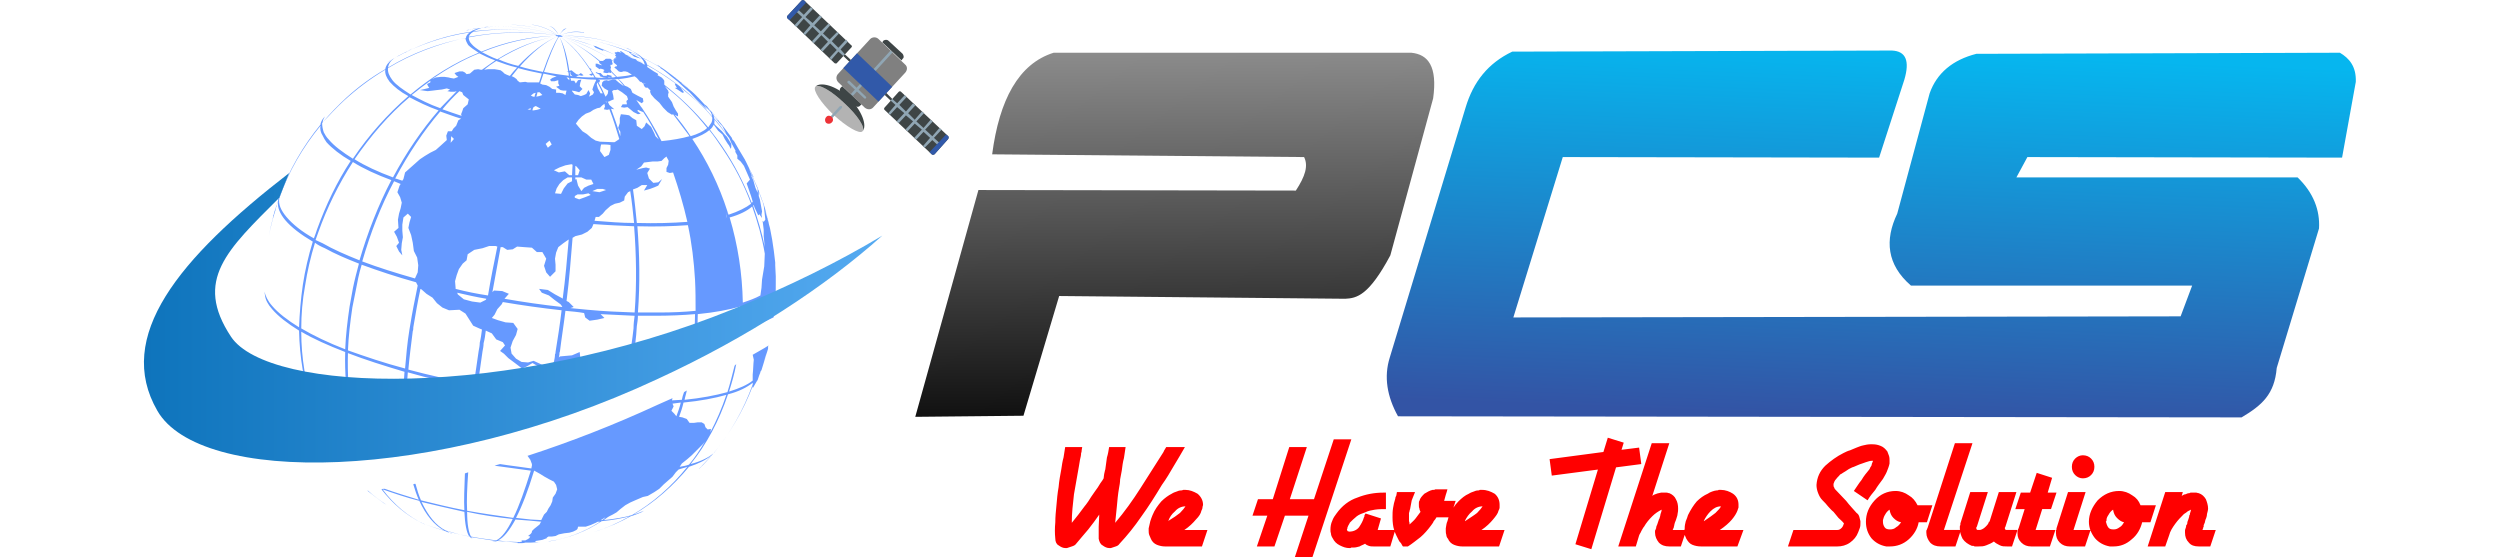 <?xml version="1.0" encoding="UTF-8"?> <svg xmlns="http://www.w3.org/2000/svg" xmlns:xlink="http://www.w3.org/1999/xlink" xmlns:xodm="http://www.corel.com/coreldraw/odm/2003" xml:space="preserve" width="148px" height="33px" version="1.0" style="shape-rendering:geometricPrecision; text-rendering:geometricPrecision; image-rendering:optimizeQuality; fill-rule:evenodd; clip-rule:evenodd" viewBox="0 0 4551000 1015000"> <defs> <style type="text/css"> .fil0 {fill:none} .fil3 {fill:#2391CE;fill-rule:nonzero} .fil8 {fill:#3159A9;fill-rule:nonzero} .fil6 {fill:#3E4546;fill-rule:nonzero} .fil4 {fill:#6699FF;fill-rule:nonzero} .fil9 {fill:gray;fill-rule:nonzero} .fil7 {fill:#90A6B4;fill-rule:nonzero} .fil10 {fill:#B3B3B3;fill-rule:nonzero} .fil11 {fill:#ED3237;fill-rule:nonzero} .fil12 {fill:red;fill-rule:nonzero} .fil1 {fill:url(#id2)} .fil2 {fill:url(#id3)} .fil5 {fill:url(#id4)} </style> <mask id="id0"> <linearGradient id="id1" gradientUnits="userSpaceOnUse" x1="542000" y1="533000" x2="1167000" y2="658000"> <stop offset="0" style="stop-opacity:1; stop-color:white"></stop> <stop offset="1" style="stop-opacity:0; stop-color:white"></stop> </linearGradient> <rect style="fill:url(#id1)" x="467000" y="31000" width="959000" height="972000"></rect> </mask> <linearGradient id="id2" gradientUnits="userSpaceOnUse" x1="2142000" y1="759000" x2="2135000" y2="96000"> <stop offset="0" style="stop-opacity:1; stop-color:#101010"></stop> <stop offset="1" style="stop-opacity:1; stop-color:#8B8B8B"></stop> </linearGradient> <linearGradient id="id3" gradientUnits="userSpaceOnUse" x1="3393000" y1="761000" x2="3420000" y2="91000"> <stop offset="0" style="stop-opacity:1; stop-color:#3354A5"></stop> <stop offset="1" style="stop-opacity:1; stop-color:#06B6EF"></stop> </linearGradient> <linearGradient id="id4" gradientUnits="userSpaceOnUse" x1="262000" y1="573000" x2="1606000" y2="573000"> <stop offset="0" style="stop-opacity:1; stop-color:#0E74BC"></stop> <stop offset="1" style="stop-opacity:1; stop-color:#55AAF1"></stop> </linearGradient> </defs> <g id="Capa_x0020_1">  <polygon class="fil0" points="0,0 4551000,0 4551000,1015000 0,1015000 "></polygon> <g id="_2884068084608"> <path class="fil1" d="M1781000 346000l578000 1000c17000,-26000 23000,-45000 15000,-61000l-568000 -5000c13000,-99000 48000,-165000 112000,-185000l651000 0c31000,3000 48000,25000 40000,83000l-78000 286000c-39000,73000 -61000,78000 -82000,79000l-521000 -5000 -65000 218000 -197000 2000 115000 -413000z"></path> <path class="fil2" d="M2845000 286000l576000 1000 46000 -142000c10000,-34000 3000,-52000 -23000,-53000l-691000 2000c-44000,21000 -71000,55000 -85000,102000l-138000 455000c-11000,35000 -5000,71000 15000,107000l1536000 2000c37000,-22000 60000,-42000 64000,-90000l77000 -254000c2000,-33000 -10000,-65000 -39000,-93000l-512000 0 20000 -37000 573000 1000 25000 -138000c1000,-28000 -12000,-43000 -29000,-53000l-662000 2000c-43000,11000 -72000,35000 -85000,72000l-59000 219000c-23000,48000 -19000,93000 25000,131000l512000 0 -21000 56000 -1215000 2000 90000 -292000z"></path> <g> <path class="fil3" style="mask:url(#id0)" d="M481000 517000c0,77000 18000,149000 51000,213000 170000,50000 485000,8000 802000,-120000 26000,-11000 50000,-21000 74000,-32000 3000,-20000 4000,-40000 4000,-61000 0,-261000 -208000,-472000 -465000,-472000 -257000,0 -466000,211000 -466000,472000zm185000 377000c78000,59000 176000,95000 281000,95000 219000,0 403000,-154000 452000,-360000 -62000,38000 -129000,74000 -202000,108000 -187000,87000 -374000,140000 -531000,157000z"></path> <path class="fil4" d="M1411000 552000c1000,-12000 1000,-23000 1000,-35000 0,-4000 0,-8000 0,-11000 0,-1000 0,-1000 0,-2000 0,0 0,0 0,-1000 0,-6000 -1000,-13000 -1000,-20000 0,-1000 0,-2000 0,-2000 0,-1000 0,-2000 0,-3000 -3000,-28000 -7000,-55000 -14000,-81000 0,1000 0,1000 1000,2000 -1000,-2000 -2000,-4000 -2000,-7000 0,2000 1000,3000 1000,5000 -3000,-12000 -6000,-23000 -10000,-34000 1000,2000 2000,5000 2000,8000l0 0 0 0c-2000,-8000 -5000,-16000 -8000,-23000 0,-1000 0,-2000 -1000,-2000 0,-2000 -1000,-4000 -2000,-6000 0,1000 1000,1000 1000,2000 -4000,-9000 -8000,-17000 -12000,-26000l-1000 -2000 -3000 -8000c3000,7000 7000,14000 10000,21000 -1000,-2000 -2000,-4000 -2000,-6000 -5000,-9000 -9000,-18000 -14000,-28000 0,0 -1000,-1000 -1000,-2000 -9000,-15000 -15000,-25000 -20000,-34000 -1000,-1000 -2000,-2000 -3000,-3000 0,-1000 -1000,-2000 -1000,-3000 -3000,-4000 -6000,-8000 -9000,-12000 -4000,-5000 -8000,-11000 -15000,-19000l0 -1000c-2000,-2000 -3000,-4000 -5000,-6000 0,0 0,0 0,-1000 1000,3000 3000,5000 5000,7000l-1000 0 1000 1000c-4000,-3000 -7000,-7000 -10000,-11000 -1000,-1000 -2000,-3000 -2000,-4000l8000 10000 -4000 -5000 0 0 -4000 -5000c1000,1000 3000,3000 4000,5000 0,0 0,-1000 0,-1000l-8000 -9000c0,0 0,0 0,1000 1000,0 1000,0 1000,1000 -1000,-1000 -2000,-3000 -3000,-4000 -1000,-1000 -1000,-2000 -2000,-2000 0,0 0,0 0,-1000 -2000,-2000 -4000,-4000 -6000,-5000l-10000 -11000c-6000,-6000 -12000,-12000 -18000,-17000 -2000,-2000 -5000,-4000 -7000,-6000 0,0 0,0 0,0 3000,3000 6000,5000 9000,8000 -1000,-1000 -1000,-1000 -1000,-1000 -3000,-2000 -5000,-5000 -8000,-7000 0,0 0,0 0,0 -16000,-13000 -32000,-26000 -49000,-37000l0 0 -1000 0 -3000 -2000 4000 3000 3000 2000c-11000,-6000 -21000,-12000 -32000,-17000 -5000,-5000 -12000,-9000 -20000,-13000 3000,1000 6000,3000 9000,4000 -3000,-1000 -6000,-3000 -9000,-4000 0,-1000 0,-1000 -1000,-1000 -3000,-1000 -5000,-3000 -8000,-4000 1000,1000 2000,1000 3000,2000 -36000,-16000 -77000,-25000 -121000,-24000 0,0 0,0 -1000,0 27000,-4000 52000,-2000 75000,4000 -23000,-6000 -48000,-8000 -75000,-4000 0,0 -1000,-1000 -1000,-1000 16000,-6000 30000,-7000 43000,-4000 0,-1000 -1000,-1000 -2000,-1000 -13000,-3000 -26000,-1000 -41000,5000 -1000,0 -1000,0 -2000,0 5000,-8000 10000,-11000 13000,-12000 0,0 -1000,0 -1000,0 -4000,0 -7000,4000 -12000,12000 0,0 -1000,0 -1000,0 -5000,-9000 -10000,-15000 -16000,-16000 0,0 -1000,0 -1000,0 6000,1000 11000,7000 17000,16000 -1000,0 -1000,0 -1000,0 0,0 -1000,0 -1000,0 -15000,-11000 -31000,-17000 -46000,-19000 -1000,0 -1000,0 -2000,0 16000,2000 32000,8000 48000,19000 -1000,0 -1000,0 -1000,0 -28000,-12000 -55000,-18000 -82000,-19000 -1000,0 -2000,0 -3000,0 27000,1000 56000,6000 84000,19000 0,0 0,0 -1000,0 -44000,-14000 -89000,-18000 -131000,-14000 2000,0 4000,-1000 6000,-1000 0,0 -1000,0 -1000,0 0,0 1000,0 1000,0 2000,-1000 3000,-1000 4000,-1000 -2000,0 -4000,1000 -6000,1000 -1000,0 -3000,0 -4000,1000 1000,-1000 3000,-1000 4000,-1000 -1000,0 -3000,0 -4000,1000 -2000,0 -4000,0 -5000,1000 -6000,0 -12000,1000 -17000,2000 1000,0 2000,0 3000,-1000 0,1000 -1000,1000 -2000,1000 -2000,0 -3000,1000 -5000,1000 -1000,0 -2000,0 -3000,1000 -1000,0 -3000,0 -4000,0 2000,0 4000,-1000 6000,-1000 7000,-1000 14000,-2000 20000,-3000 -8000,2000 -14000,4000 -18000,7000 -42000,6000 -82000,19000 -119000,38000 4000,-3000 9000,-5000 14000,-8000 -2000,1000 -3000,2000 -5000,3000 -6000,3000 -13000,6000 -18000,9000 -3000,1000 -5000,3000 -7000,4000 0,0 0,0 0,0 4000,-2000 9000,-5000 14000,-8000 -5000,3000 -9000,5000 -14000,8000 0,0 0,0 0,0 -6000,3000 -12000,7000 -18000,10000l5000 -3000c2000,-1000 4000,-2000 6000,-3000 -7000,5000 -12000,11000 -13000,18000 -26000,15000 -49000,32000 -71000,52000 -15000,14000 -30000,29000 -43000,45000 0,-4000 2000,-7000 4000,-11000 -2000,2000 -3000,4000 -4000,5000 -2000,3000 -4000,7000 -4000,10000 -32000,39000 -58000,84000 -75000,132000 0,0 0,-1000 0,-2000 0,2000 -1000,4000 -2000,6000 0,1000 0,2000 0,2000 -1000,3000 -2000,7000 -3000,10000 0,-1000 0,-2000 0,-3000 0,0 0,0 0,1000 0,1000 -1000,2000 -1000,4000 -1000,4000 -3000,8000 -4000,13000 0,1000 0,1000 -1000,2000 0,3000 -1000,5000 -1000,7000 -3000,10000 -5000,21000 -7000,31000 3000,-15000 7000,-32000 12000,-47000 1000,-6000 3000,-11000 5000,-16000 -2000,10000 3000,22000 13000,34000 11000,13000 28000,26000 50000,39000 -8000,26000 -14000,52000 -18000,78000 -4000,27000 -6000,53000 -7000,78000 -21000,-13000 -38000,-26000 -49000,-39000 -8000,-9000 -12000,-18000 -14000,-26000 0,2000 1000,5000 1000,7000 1000,8000 5000,16000 13000,25000 11000,13000 28000,26000 49000,39000 1000,49000 9000,95000 23000,137000 1000,0 2000,0 3000,1000 -14000,-42000 -22000,-88000 -22000,-136000l0 0c22000,13000 49000,25000 80000,37000 -1000,38000 2000,74000 8000,107000 1000,0 2000,1000 4000,1000 -6000,-33000 -8000,-68000 -7000,-106000l0 0c31000,12000 66000,23000 103000,34000 -2000,25000 -3000,50000 -2000,73000 2000,0 4000,0 6000,0 -1000,-23000 0,-47000 2000,-72000l0 0c38000,11000 78000,20000 119000,28000 -1000,11000 -2000,23000 -4000,34000 3000,-1000 5000,-1000 7000,-1000 2000,-11000 3000,-21000 4000,-32000l0 0c31000,6000 62000,11000 94000,15000 61000,-12000 124000,-28000 189000,-48000l-2000 -3000c1000,-5000 2000,-10000 3000,-16000 3000,-20000 6000,-40000 7000,-61000 1000,-6000 2000,-13000 2000,-19000 10000,0 20000,0 30000,0 27000,0 52000,-1000 74000,-3000 0,22000 -2000,44000 -5000,66000l5000 -2000c3000,-21000 5000,-43000 5000,-64000 31000,-3000 57000,-8000 78000,-14000 0,16000 -1000,31000 -2000,47000l3000 -2000c2000,-15000 3000,-31000 3000,-46000 12000,-4000 22000,-8000 31000,-12000l-3000 11000 0 0 2000 14000c-1000,7000 -2000,14000 -3000,21000 10000,-4000 20000,-9000 29000,-13000 1000,-11000 2000,-19000 3000,-26000zm-851000 186000c-15000,-10000 -28000,-20000 -36000,-30000 -3000,-4000 -6000,-8000 -8000,-12000 1000,2000 1000,4000 2000,5000 2000,4000 5000,8000 8000,12000 6000,8000 15000,15000 26000,23000 2000,0 5000,1000 8000,2000zm109000 156000c9000,7000 19000,15000 29000,22000 2000,1000 3000,2000 5000,3000 -12000,-8000 -23000,-16000 -34000,-26000l0 1000zm25000 -3000c21000,27000 46000,48000 75000,62000 -2000,-1000 -3000,-1000 -5000,-2000 4000,1000 7000,3000 10000,4000 11000,4000 23000,8000 36000,12000 4000,2000 7000,3000 11000,4000 1000,0 1000,1000 2000,1000 -4000,-1000 -7000,-3000 -10000,-5000 13000,4000 27000,7000 42000,10000 1000,2000 2000,3000 4000,3000 0,0 1000,0 1000,0 -1000,0 -2000,-1000 -3000,-2000 15000,2000 30000,5000 45000,7000 -2000,0 -4000,1000 -6000,1000 1000,0 1000,0 2000,0 2000,0 5000,0 7000,-1000 5000,0 9000,1000 14000,1000 8000,1000 16000,1000 24000,2000l-1000 0 0 1000c0,0 1000,0 1000,0 1000,0 1000,0 1000,0 0,0 0,0 0,0 1000,0 2000,0 3000,0 3000,0 6000,0 9000,-1000l0 0 6000 0 1000 0c3000,0 7000,0 10000,0 1000,0 1000,0 2000,0 3000,0 5000,-1000 8000,-1000 0,0 0,0 1000,0 -6000,0 -12000,1000 -18000,1000l0 0 9000 -1000 -1000 -1000 1000 -1000 12000 -2000 8000 -3000 0 -1000 3000 -2000 6000 0 7000 -1000 6000 -3000 10000 -2000 9000 -1000 7000 -2000 6000 -3000 2000 -2000 1000 -4000 7000 0 7000 0 9000 -3000 9000 -4000 4000 -2000c1000,0 3000,0 4000,0 -29000,19000 -61000,31000 -94000,36000 1000,0 1000,0 2000,0 0,-1000 1000,-1000 2000,-1000 33000,-5000 64000,-17000 93000,-36000 20000,-2000 37000,-5000 51000,-9000 -21000,12000 -43000,22000 -66000,29000 2000,-1000 4000,-1000 6000,-2000 22000,-7000 42000,-16000 62000,-27000 7000,-2000 14000,-5000 19000,-7000 2000,-1000 3000,-2000 5000,-3000 -5000,2000 -12000,5000 -19000,7000 38000,-22000 72000,-52000 101000,-87000 18000,-6000 32000,-13000 41000,-21000 -3000,3000 -5000,6000 -8000,9000 -5000,5000 -10000,11000 -15000,16000 1000,-1000 2000,-1000 2000,-2000 1000,0 1000,-1000 2000,-1000 -1000,0 -1000,0 -2000,1000 8000,-7000 14000,-15000 21000,-22000 -1000,1000 -2000,2000 -3000,3000 1000,-2000 3000,-3000 4000,-5000 1000,0 1000,0 1000,-1000 1000,-1000 3000,-3000 4000,-4000 0,0 -1000,0 -1000,1000 29000,-36000 53000,-76000 70000,-121000l0 4000 7000 -12000 2000 -3000c1000,-4000 3000,-8000 4000,-12000 0,1000 0,2000 -1000,3000 1000,-2000 2000,-4000 2000,-6000 0,0 0,0 0,0 1000,-1000 1000,-2000 2000,-3000 4000,-13000 8000,-26000 12000,-39000 0,-1000 0,-2000 0,-3000 0,0 0,0 0,-1000l1000 -2000c-9000,6000 -19000,11000 -29000,17000l0 0 2000 9000c-1000,8000 -1000,19000 -2000,27000l0 11000c-10000,8000 -24000,14000 -43000,20000 5000,-16000 10000,-33000 13000,-50000l-3000 3000c-4000,16000 -8000,32000 -13000,48000 -22000,6000 -48000,11000 -78000,14000 1000,-6000 3000,-11000 4000,-17000l-5000 3000c-2000,5000 -3000,9000 -4000,14000 -6000,0 -12000,1000 -18000,1000l1000 -4000c-9000,4000 -18000,8000 -27000,12000 -80000,37000 -160000,68000 -237000,93000l5000 7000 3000 8000 0 3000c0,1000 -1000,3000 -1000,5000 -19000,-3000 -39000,-5000 -57000,-8000 -4000,1000 -7000,2000 -10000,3000 22000,3000 43000,6000 66000,9000l0 0c-11000,35000 -21000,64000 -32000,86000 -28000,-4000 -57000,-8000 -84000,-13000 -1000,-19000 0,-42000 2000,-70000l-6000 2000c-1000,26000 -2000,49000 -1000,67000l0 0c-27000,-5000 -54000,-12000 -79000,-18000 -4000,-9000 -7000,-19000 -10000,-30000 -2000,0 -3000,0 -4000,1000 3000,10000 6000,19000 10000,28000 -22000,-7000 -43000,-13000 -62000,-20000 -2000,0 -4000,0 -6000,1000zm554000 -729000l7000 6000 13000 14000 19000 18000 -6000 -9000 7000 7000 4000 4000c1000,1000 1000,2000 2000,3000 0,0 0,0 -1000,-1000l1000 1000c1000,2000 2000,5000 2000,7000 -9000,-11000 -19000,-21000 -30000,-30000 -26000,-25000 -56000,-46000 -88000,-64000 -1000,-3000 -2000,-6000 -5000,-9000 -1000,-1000 -2000,-2000 -3000,-3000 11000,5000 22000,11000 32000,17000l0 1000 6000 4000 10000 8000c0,0 1000,1000 1000,1000l15000 12000 14000 13000zm21000 23000c10000,9000 19000,18000 27000,28000 1000,2000 0,5000 0,7000 0,1000 -1000,2000 -1000,3000 0,0 0,0 0,0 -2000,3000 -4000,6000 -6000,9000 -24000,-29000 -50000,-54000 -79000,-77000l-1000 -1000 0 -2000 0 -2000 0 -3000 -2000 -3000 -3000 -3000 -9000 -5000 3000 1000 -1000 -3000 -7000 -4000 -9000 -6000 -3000 -2000c0,-1000 0,-2000 0,-3000 19000,10000 36000,22000 53000,34000l-3000 -1000 1000 3000 3000 5000 -4000 0 5000 3000 9000 6000 3000 -1000 -3000 -4000 -3000 -4000 -2000 -2000c11000,9000 22000,18000 32000,27000zm29000 44000c0,-1000 1000,-1000 1000,-2000l8000 11000 8000 7000 4000 8000 5000 8000 3000 4000 3000 6000 1000 -3000 0 -6000 -8000 -13000 -4000 -4000 -5000 -6000 -13000 -12000 -1000 -2000c0,-2000 1000,-5000 0,-8000 9000,11000 18000,22000 26000,33000l1000 1000 4000 9000 8000 15000 -1000 1000 4000 7000 0 6000 6000 5000 6000 8000 11000 25000c-2000,2000 -4000,5000 -6000,7000l8000 23000 3000 10000c0,1000 -1000,2000 -2000,2000 -14000,-36000 -32000,-71000 -54000,-103000 -7000,-10000 -14000,-20000 -22000,-30000 3000,-2000 5000,-5000 6000,-7000zm18000 43000c21000,31000 38000,64000 51000,99000 -9000,7000 -23000,14000 -41000,20000 -1000,-2000 -1000,-4000 -2000,-6000 -15000,-47000 -37000,-92000 -64000,-132000 14000,-5000 24000,-10000 31000,-16000 9000,11000 17000,23000 25000,35000zm8000 113000c0,2000 -1000,4000 -1000,6000 -15000,-49000 -37000,-96000 -65000,-138000 -13000,4000 -29000,7000 -47000,9000l1000 1000 7000 6000 3000 9000 0 8000 -1000 7000 7000 7000 6000 2000 4000 8000 2000 8000 -6000 -4000 -5000 0c10000,28000 19000,58000 26000,89000 27000,-2000 49000,-6000 68000,-11000 -1000,2000 -1000,4000 -2000,6000 -18000,5000 -39000,9000 -65000,11000 7000,31000 11000,63000 13000,96000 2000,20000 2000,40000 2000,61000 30000,-3000 56000,-8000 77000,-14000 0,-53000 -8000,-105000 -23000,-155000 -1000,1000 -2000,1000 -4000,1000l3000 -13000zm-59000 125000c1000,19000 1000,37000 1000,56000 -21000,2000 -42000,3000 -66000,3000 -12000,0 -25000,0 -39000,0 4000,-53000 3000,-106000 -1000,-157000 34000,1000 65000,0 92000,-2000 7000,32000 11000,66000 13000,100000zm-112000 88000c-2000,19000 -5000,38000 -8000,57000 0,3000 -1000,6000 -1000,10000l-8000 -5000 -18000 5000 -12000 -6000 -15000 1000 -7000 -8000 -10000 -3000 -18000 2000 -1000 -10000 -14000 6000 -22000 2000 -2000 2000c0,-2000 1000,-4000 1000,-5000 0,-2000 0,-4000 1000,-6000 3000,-25000 7000,-49000 10000,-74000 11000,1000 23000,2000 34000,4000l2000 8000 8000 6000 14000 -2000 13000 -3000 -7000 -7000c21000,1000 42000,2000 62000,3000 -1000,7000 -2000,15000 -2000,23000zm-142000 43000c0,1000 0,3000 -1000,4000 0,5000 -1000,9000 -2000,14000l-4000 6000 -11000 3000 -11000 -6000 -11000 -5000 -10000 3000 -12000 -1000 -10000 -6000 -7000 -8000 -1000 -1000 -2000 -11000 4000 -12000 6000 -11000 3000 -11000 -8000 -11000 -14000 -1000 -14000 -4000 -11000 -4000 5000 -6000 5000 -10000 8000 -9000 2000 -4000c35000,6000 71000,11000 107000,15000 -3000,26000 -7000,51000 -11000,76000zm-94000 3000l1000 1000 7000 7000 16000 12000 9000 7000 9000 -4000 10000 -6000 12000 7000 1000 11000 4000 11000 0 11000 -6000 11000 -6000 6000c-36000,-4000 -71000,-10000 -105000,-16000 3000,-20000 6000,-40000 9000,-62000 1000,-5000 2000,-10000 2000,-15000 2000,-7000 3000,-15000 4000,-23000l11000 5000 8000 11000 12000 5000 4000 6000 -9000 10000 7000 5000zm-46000 -5000c-3000,21000 -6000,42000 -9000,61000 -41000,-8000 -82000,-17000 -119000,-27000 2000,-23000 5000,-46000 8000,-70000 1000,-2000 1000,-5000 1000,-7000 4000,-24000 8000,-47000 13000,-70000l2000 1000 9000 8000 11000 7000 8000 10000 10000 8000 12000 5000 19000 -1000 11000 7000 7000 11000 7000 11000 11000 5000 5000 2000c-1000,8000 -2000,16000 -4000,24000 0,5000 -1000,10000 -2000,15000zm-126000 -39000c-4000,24000 -6000,48000 -8000,71000 -38000,-10000 -73000,-22000 -104000,-33000 1000,-25000 4000,-51000 8000,-78000 2000,-10000 4000,-20000 6000,-30000 3000,-16000 6000,-32000 11000,-48000 30000,11000 63000,22000 99000,32000l2000 4000 1000 2000c-5000,24000 -10000,49000 -14000,74000 0,2000 -1000,4000 -1000,6000zm-103000 -75000c-2000,11000 -4000,22000 -6000,33000 -4000,27000 -7000,53000 -8000,78000 -31000,-12000 -58000,-25000 -80000,-38000 0,-25000 2000,-51000 7000,-78000 4000,-26000 10000,-52000 18000,-78000 5000,4000 11000,7000 18000,10000 18000,10000 39000,19000 62000,28000 -4000,15000 -8000,30000 -11000,45000zm-55000 -82000c-4000,-2000 -9000,-4000 -13000,-6000 2000,-5000 3000,-9000 5000,-14000 16000,-45000 37000,-88000 63000,-128000 19000,12000 43000,23000 70000,33000 -24000,46000 -43000,95000 -58000,146000 -25000,-10000 -48000,-20000 -67000,-31000zm-10000 -26000c-2000,6000 -4000,12000 -6000,17000 -22000,-12000 -39000,-26000 -50000,-39000 -10000,-12000 -15000,-23000 -13000,-34000 17000,-49000 43000,-93000 75000,-132000 -1000,6000 0,12000 4000,18000 2000,4000 4000,8000 7000,12000 10000,11000 25000,23000 44000,34000 -25000,38000 -45000,80000 -61000,124000zm12000 -176000c-2000,-6000 -3000,-11000 -3000,-17000 13000,-14000 26000,-28000 40000,-41000 23000,-21000 48000,-40000 75000,-56000 -1000,7000 2000,14000 8000,22000 8000,9000 19000,18000 34000,26000 -38000,33000 -72000,71000 -101000,114000 -19000,-12000 -34000,-23000 -44000,-35000 -4000,-4000 -7000,-9000 -9000,-13000zm125000 -95000l0 0c-6000,-8000 -9000,-15000 -8000,-22000 43000,-26000 91000,-44000 141000,-55000 0,4000 2000,8000 5000,13000 2000,-1000 4000,-1000 6000,-2000 -4000,-4000 -5000,-8000 -5000,-12000 51000,-10000 104000,-11000 158000,-4000 0,1000 0,1000 1000,1000 0,0 0,0 0,0 -46000,1000 -92000,11000 -136000,29000 -8000,-5000 -14000,-9000 -18000,-14000 -2000,1000 -4000,1000 -6000,2000 4000,4000 11000,9000 19000,14000 -44000,18000 -86000,44000 -124000,76000 -14000,-9000 -26000,-17000 -33000,-26000zm289000 2000l0 0 6000 0 7000 -2000 0 6000 2000 4000 -6000 2000 8000 6000 5000 1000 6000 0 -2000 8000 -5000 -3000 -6000 -1000 -6000 0 0 -6000 -7000 -1000 -5000 -4000 -6000 -3000 -7000 -1000 -4000 -2000c2000,-6000 4000,-12000 6000,-18000 8000,2000 16000,3000 24000,5000l-3000 1000 -5000 2000 -4000 3000 2000 3000zm37000 151000l0 0 2000 1000c0,6000 -1000,13000 -1000,19000l-5000 0 -8000 -7000 -11000 2000 -9000 -4000 10000 -5000 11000 -4000 11000 -2000zm-9000 -158000l0 0c2000,0 3000,0 5000,1000 0,1000 0,2000 0,4000l-1000 -1000 -4000 -4000zm80000 -21000l0 0 0 -2000 3000 0 1000 -2000 -1000 -3000 0 -2000 -1000 -2000c1000,1000 3000,2000 4000,3000l0 0 0 2000 6000 5000 -1000 2000 -2000 0 -1000 1000 -1000 1000 4000 3000 4000 4000 3000 1000 3000 0 2000 -1000 4000 0 4000 1000 8000 5000c-7000,2000 -17000,3000 -27000,4000 -3000,-3000 -7000,-7000 -10000,-10000l-2000 -4000 1000 -3000 -1000 -3000zm9000 -24000l0 0 -2000 0 2000 2000 1000 1000 -1000 1000 0 0c-8000,-4000 -16000,-7000 -24000,-11000l-1000 0 -11000 -5000 -5000 -1000c-18000,-7000 -37000,-12000 -56000,-16000 1000,0 1000,-1000 1000,-1000 37000,6000 73000,16000 107000,30000l0 0 -7000 -2000 -1000 1000 -2000 0 -2000 0 1000 1000zm-41000 -13000l0 0 2000 1000 3000 3000 15000 6000 -3000 -3000c8000,3000 16000,7000 24000,10000 16000,8000 33000,17000 48000,27000 -15000,-10000 -32000,-19000 -48000,-27000l-1000 0 2000 3000 1000 1000 -3000 0 3000 2000 -2000 0 -2000 0 0 2000 -2000 0 2000 3000 0 0c-3000,-1000 -5000,-2000 -7000,-4000l0 0 -1000 0c-27000,-17000 -56000,-30000 -87000,-40000 0,0 0,0 0,0 19000,4000 38000,10000 56000,16000zm46000 61000l0 0c3000,4000 7000,8000 10000,12000l-1000 0 -7000 -5000 -7000 -6000 -5000 0 -4000 1000 -4000 1000 -3000 -1000 -5000 1000 -3000 3000 -1000 6000 5000 5000 7000 4000 -1000 6000 -3000 4000 -1000 1000c-4000,-9000 -8000,-18000 -13000,-26000l2000 0 1000 -4000 -4000 -1000c14000,0 26000,0 37000,-1000zm16000 46000l0 0 -8000 0 -3000 5000 6000 1000 6000 -1000 5000 4000 6000 5000 8000 4000 5000 -1000 -6000 -5000 1000 -2000 9000 4000 0 -1000c11000,16000 20000,33000 29000,51000l-6000 -6000 -2000 -5000 -6000 -12000 -9000 -8000 -3000 7000 -5000 5000 -9000 -6000 -1000 -10000 -7000 -4000 -6000 -5000 -6000 -1000 -9000 -1000 -2000 7000 0 9000 -3000 9000 4000 7000 0 8000 0 0c-5000,-17000 -11000,-34000 -17000,-50000l6000 1000 -8000 -7000 -1000 -1000c-1000,-2000 -2000,-4000 -3000,-6000l2000 0 4000 -2000 5000 -2000 -1000 -7000 -2000 -8000 3000 -2000 4000 0 3000 -1000 8000 5000 9000 7000 2000 6000 -3000 3000 1000 6000zm18000 -3000l0 0c0,0 0,0 0,0l0 0 0 0zm-88000 151000l0 0 -8000 4000 -5000 6000 -6000 -10000 -3000 -12000 -2000 1000c0,-1000 0,-3000 0,-4000l11000 0 9000 4000 9000 0 4000 8000 -9000 3000zm4000 17000l0 0 -10000 4000 -11000 4000 -8000 -3000c0,-1000 0,-2000 0,-3000l5000 -3000 10000 0 10000 -2000 4000 3000zm-28000 -36000l0 0c0,-6000 0,-11000 0,-17000l2000 1000 6000 7000 -3000 9000 -5000 0zm40000 25000l0 0 10000 0 6000 2000 -12000 4000 -13000 -2000 9000 -4000zm5000 -69000l0 0 1000 -8000 1000 -4000c6000,0 11000,0 17000,1000l0 9000 -3000 9000 -8000 4000 -8000 -11000zm-8000 120000l0 0 6000 0 7000 -6000 5000 -6000 9000 -8000 8000 -4000 9000 -2000 8000 -4000 1000 -7000 6000 -8000 4000 -2000c3000,19000 5000,38000 7000,58000 -23000,0 -47000,-2000 -72000,-4000l2000 -7000zm20000 -208000l0 0 -2000 -2000 1000 0c1000,0 1000,1000 1000,2000zm-7000 -17000l0 0 -4000 0 -5000 -9000 -2000 -7000 1000 -4000c3000,6000 7000,13000 10000,20000zm-10000 27000l0 0 5000 -1000 4000 -4000 4000 -3000 1000 5000 -2000 5000 6000 1000 4000 -1000c7000,17000 12000,35000 18000,54000l-1000 1000 -6000 4000 -2000 1000c-8000,0 -17000,-1000 -26000,-1000l-8000 -2000 -8000 -5000 -8000 -7000 -8000 -5000 -7000 -8000 -5000 -6000 5000 -7000 6000 -6000 7000 -5000 8000 -3000 6000 -4000 7000 -3000zm-3000 -49000l0 0 -2000 4000 -2000 5000 -2000 6000 3000 5000 -2000 4000 -7000 4000 2000 -6000 -3000 -6000 -4000 7000 -4000 2000 -6000 2000 -5000 -2000 -6000 -1000 -5000 -6000c0,0 0,-1000 0,-1000l6000 1000 7000 2000 6000 -6000 -5000 -5000 1000 -6000 2000 -6000 -6000 1000 -4000 6000 -3000 -5000 -5000 0 -1000 0c0,-2000 0,-3000 -1000,-5000 5000,0 10000,1000 15000,1000 11000,1000 21000,2000 31000,2000 0,0 1000,1000 1000,1000l-1000 2000zm-46000 -10000l0 0c-1000,-2000 -1000,-5000 -1000,-7000l1000 0 0 4000 4000 4000c-1000,0 -3000,-1000 -4000,-1000zm3000 185000l0 0c0,2000 0,5000 0,7000l-8000 4000 -7000 9000 -5000 10000 -11000 -1000 3000 -9000 5000 -8000 7000 -7000 8000 -5000 8000 0zm-37000 -60000l0 0 -7000 6000 -4000 -7000 7000 -6000 4000 7000zm-38000 -89000l0 0 5000 -4000 4000 -1000c-1000,2000 -2000,4000 -2000,7000l-3000 0 -4000 -2000zm0 23000l0 0c0,1000 0,2000 -1000,3000l-5000 -1000 6000 -2000zm5000 -2000l0 0 4000 -2000 9000 5000 -7000 2000 -6000 1000 -2000 0c0,-2000 1000,-4000 2000,-6000zm10000 -20000l0 0 -5000 1000c1000,-3000 2000,-6000 2000,-8000l4000 0 5000 5000 -6000 2000zm0 -25000l0 0 -9000 0 -6000 0 -6000 0 -4000 -1000 -10000 1000 -4000 -3000 -2000 -3000 -4000 -3000 -4000 -2000 -1000 0c4000,-5000 8000,-10000 12000,-15000 14000,4000 28000,7000 43000,10000 -1000,5000 -3000,10000 -5000,16000zm-53000 -12000l0 0 -1000 0c-2000,-1000 -3000,-1000 -5000,-2000l-4000 -2000 -3000 -3000 -4000 -3000 -5000 -1000 -6000 -1000 -6000 0 -6000 0 -7000 1000 0 0c7000,-6000 14000,-11000 22000,-16000 11000,4000 24000,9000 38000,12000 -5000,5000 -9000,10000 -13000,15000zm-51000 -11000l0 0 -2000 0 -5000 -1000 -7000 1000 -8000 7000 -6000 1000 -3000 -3000 -4000 -2000 -6000 0 -9000 3000 3000 4000 4000 3000 -8000 3000 -6000 -1000 -4000 -1000 -7000 -1000 -7000 0 -9000 1000 -7000 3000c28000,-19000 56000,-35000 86000,-47000 8000,4000 18000,9000 29000,13000 -8000,6000 -16000,11000 -24000,17000zm-37000 84000l0 0c-12000,-4000 -24000,-8000 -35000,-12000 10000,-12000 20000,-23000 31000,-33000l0 0 5000 2000 2000 5000 5000 4000 5000 4000 -2000 9000 -8000 7000 -2000 6000 -2000 5000 1000 3000zm-61000 -54000l0 0 2000 3000 -8000 2000 -9000 2000 7000 1000 7000 1000 9000 -1000 8000 -1000 9000 -1000 9000 -2000 6000 2000 -5000 3000 6000 1000 7000 0 4000 -1000c-10000,10000 -20000,21000 -30000,31000 -20000,-7000 -37000,-16000 -52000,-24000 11000,-9000 23000,-18000 34000,-26000l0 3000 -6000 3000 2000 4000zm-134000 133000l0 0c29000,-42000 62000,-81000 100000,-113000 15000,8000 33000,17000 53000,24000 -31000,36000 -59000,77000 -83000,122000 -27000,-10000 -51000,-21000 -70000,-33000zm115000 206000l0 0 -5000 11000c-35000,-10000 -67000,-20000 -96000,-31000 15000,-52000 34000,-101000 58000,-146000 4000,2000 8000,3000 12000,5000l-2000 3000 -4000 12000 5000 9000 3000 10000 -2000 10000 -3000 10000 -2000 11000 1000 15000 -8000 7000 5000 9000 4000 11000 -5000 6000 5000 10000 6000 7000 -2000 -10000 1000 -12000 2000 -11000 -1000 -12000 0 -11000 2000 -13000 8000 -7000 6000 6000 -3000 10000 -2000 10000 5000 13000 3000 14000 2000 15000 6000 12000 2000 14000 -1000 13000zm55000 -257000l0 0 -3000 8000 1000 8000 -11000 10000 -9000 8000 -10000 5000 -10000 6000 -9000 6000 -9000 8000 -9000 8000 -9000 8000 -3000 12000 -2000 3000c-4000,-1000 -8000,-3000 -13000,-4000 24000,-45000 52000,-87000 82000,-122000 12000,4000 24000,9000 38000,13000l-5000 3000 -4000 10000 -5000 5000 -3000 5000 -7000 0zm5000 21000l0 0 1000 -12000 5000 5000 -6000 7000zm64000 286000l0 0 -10000 5000 -15000 -2000 -15000 -4000 -11000 -9000 -1000 -3000c17000,4000 35000,8000 53000,11000l-1000 2000zm4000 -8000l0 0c-20000,-3000 -40000,-7000 -59000,-12000l0 -2000 -1000 -12000 3000 -11000 4000 -11000 7000 -10000 7000 -6000 2000 -11000 12000 -8000 15000 -3000 12000 -4000 12000 0 3000 1000c-6000,29000 -12000,59000 -17000,89000zm136000 6000l0 0 -1000 -1000 -13000 -7000 -13000 -8000 -16000 -2000 5000 7000 13000 5000 10000 8000 11000 8000 3000 4000c0,0 0,1000 0,1000 -36000,-4000 -71000,-9000 -105000,-15000l0 0 8000 -9000 -12000 -5000 -15000 -1000 -3000 3000c5000,-27000 10000,-55000 15000,-82000l4000 0 8000 5000 10000 -1000 8000 -5000 13000 1000 14000 1000 9000 8000 10000 0 7000 12000 -4000 13000 4000 12000 7000 8000 10000 -10000 0 -12000 -1000 -11000 2000 -11000 4000 -10000 9000 -7000 10000 -7000c-3000,35000 -6000,71000 -11000,108000zm131000 25000l0 0c-27000,-1000 -55000,-2000 -86000,-5000 -10000,-1000 -21000,-2000 -31000,-3000l6000 -2000 -9000 -9000 -4000 -2000c5000,-39000 8000,-78000 11000,-115000l5000 -3000 12000 -3000 10000 -5000 8000 -7000 3000 -7000c26000,2000 51000,3000 74000,4000 4000,51000 5000,104000 1000,157000zm4000 -163000l0 0c-2000,-20000 -4000,-41000 -7000,-61000l8000 -3000 8000 -5000 10000 0 -6000 10000 11000 -3000 8000 -3000 7000 -3000 7000 -12000 -7000 6000 -9000 1000 -8000 -8000 -3000 -10000 5000 -8000 -7000 -2000 -6000 1000 -12000 3000 9000 -6000 5000 -7000 8000 -1000 8000 -1000 9000 0 7000 -1000 5000 -5000 4000 -3000c1000,3000 3000,5000 4000,8000l-1000 7000 -3000 6000 0 7000 6000 2000 6000 -1000 0 0c10000,29000 19000,59000 26000,90000 -27000,2000 -58000,3000 -92000,2000zm128000 -173000l0 0c-6000,6000 -17000,11000 -30000,15000 -9000,-14000 -19000,-27000 -29000,-39000l6000 3000 0 -5000 -4000 -6000 -4000 -7000 -3000 -8000 -7000 -10000 0 -5000 1000 -2000 -1000 -4000 -6000 -8000 0 0c29000,22000 55000,48000 77000,76000zm-109000 -73000l0 0 0 -1000c2000,2000 4000,4000 6000,6000l-1000 2000 2000 5000 6000 7000 9000 8000 7000 9000 8000 8000 8000 5000 2000 -1000c10000,13000 20000,27000 30000,40000 -14000,4000 -31000,7000 -51000,9000l0 0c-11000,-21000 -23000,-42000 -36000,-61000l0 0 -1000 -1000c-3000,-4000 -6000,-9000 -9000,-13000l0 0 10000 6000 3000 -3000 -1000 -6000 -10000 -5000 -9000 -5000 -3000 -7000 -6000 -4000 -5000 -2000c-3000,-4000 -7000,-8000 -11000,-12000 11000,-1000 21000,-3000 29000,-5000l4000 3000c0,0 0,0 0,0l6000 7000 2000 0c2000,2000 3000,3000 5000,4000l-1000 1000 3000 5000 4000 1000zm-3000 -7000l0 0 -1000 0c-1000,-1000 -3000,-2000 -4000,-3000l5000 3000zm-2000 -35000l0 0 -6000 -4000 -7000 -3000 -3000 -3000 -7000 -2000 -7000 -4000 0 -1000c10000,5000 20000,10000 30000,15000 0,1000 0,1000 0,2000zm-5000 -11000l0 0c3000,3000 4000,6000 5000,9000 -11000,-6000 -22000,-11000 -33000,-16000l-2000 -1000 -2000 -2000 -6000 -4000 -2000 0 1000 1000 2000 2000 0 0c-34000,-14000 -70000,-24000 -107000,-30000 0,0 0,0 -1000,0 0,0 0,0 0,0 44000,3000 85000,13000 122000,29000l0 1000 0 0 2000 1000 2000 2000 5000 4000 6000 2000 7000 2000 -13000 -7000 -5000 -2000 0 -2000 -2000 -1000c6000,3000 12000,5000 18000,8000 1000,1000 2000,3000 3000,4000zm-23000 -17000l0 0c8000,4000 14000,8000 19000,12000 -43000,-20000 -90000,-32000 -141000,-36000 0,0 0,-1000 -1000,-1000 45000,0 86000,8000 123000,25000zm-122000 -23000l0 0c30000,10000 59000,23000 87000,40000l-1000 0 -3000 0 -3000 0c0,0 -1000,0 -2000,1000l0 1000 -2000 0 -1000 2000 -2000 0 -3000 0 -1000 0c-22000,-18000 -46000,-33000 -70000,-44000 0,0 0,0 1000,0zm-1000 0l0 0c24000,11000 47000,26000 69000,45000l-1000 0 1000 3000 5000 4000 -4000 -1000 -5000 -2000 -3000 0 0 2000 0 3000 7000 5000 2000 -1000 4000 1000 4000 2000 -2000 0 -1000 4000 5000 1000 3000 0 2000 -1000 4000 1000 0 -2000c3000,3000 6000,6000 9000,9000 -3000,1000 -5000,1000 -8000,1000 -3000,0 -5000,0 -7000,0l2000 -1000 5000 1000 0 -3000 -4000 -1000 -4000 -1000 -1000 2000 -6000 0 -5000 -5000 -4000 0 -5000 -2000 1000 2000 6000 3000 1000 3000 6000 2000 4000 0 1000 0c-6000,1000 -12000,1000 -19000,0 -3000,-5000 -6000,-10000 -9000,-14000l2000 -1000 -4000 -2000c-16000,-24000 -33000,-43000 -53000,-57000 1000,0 1000,0 2000,0zm-3000 0l0 0c0,0 1000,0 1000,0 22000,16000 41000,39000 58000,67000l-2000 0 -4000 2000 5000 2000 2000 -2000c1000,2000 2000,4000 3000,5000 -9000,0 -19000,0 -30000,-1000 -2000,0 -3000,-1000 -5000,-1000l2000 0 5000 -2000 5000 1000 3000 -1000 -5000 -4000 -4000 3000 -4000 -1000 -4000 -3000 -5000 -4000 -4000 1000c-4000,-27000 -10000,-48000 -18000,-62000 1000,0 1000,0 1000,0zm-2000 0l0 0c0,0 1000,0 1000,0 7000,14000 12000,36000 16000,63000l-3000 1000 3000 0 0 0c1000,2000 1000,5000 1000,7000 -15000,-2000 -30000,-4000 -45000,-7000 10000,-29000 19000,-51000 27000,-64000zm-2000 -1000l0 0c0,1000 1000,1000 1000,1000 -8000,13000 -18000,35000 -28000,64000 -15000,-3000 -29000,-6000 -42000,-10000 23000,-26000 46000,-45000 69000,-55000zm0 0l0 0c-24000,10000 -48000,29000 -72000,54000 -13000,-3000 -25000,-7000 -36000,-12000 35000,-21000 70000,-36000 106000,-42000 1000,0 1000,0 2000,0zm-2000 0l0 0c-36000,6000 -73000,20000 -108000,42000 -11000,-4000 -20000,-9000 -28000,-13000 44000,-18000 89000,-28000 135000,-30000 1000,1000 1000,1000 1000,1000zm-134000 -16000l0 0c43000,-4000 88000,0 133000,14000 0,0 0,0 0,0 -52000,-11000 -102000,-13000 -151000,-7000 5000,-2000 11000,-5000 18000,-7000zm-18000 8000l0 0c48000,-7000 99000,-5000 151000,6000 0,0 -1000,0 -1000,0 -54000,-8000 -107000,-6000 -158000,3000 1000,-3000 3000,-6000 8000,-9000zm-6000 1000l0 0c-4000,3000 -7000,6000 -7000,10000 -51000,10000 -99000,28000 -142000,54000 1000,-7000 5000,-13000 13000,-18000 42000,-23000 88000,-39000 136000,-46000zm374000 82000l0 0 1000 1000c0,0 0,0 0,1000l-1000 -2000zm36000 31000l0 0c-7000,-6000 -16000,-14000 -24000,-20000l-1000 -2000c4000,3000 7000,6000 11000,9000 2000,2000 4000,4000 6000,6000 4000,4000 8000,8000 12000,11000l-4000 -4000zm35000 44000l0 0c0,-2000 -1000,-3000 -1000,-5000 5000,6000 10000,13000 16000,19000l3000 6000 4000 8000c-7000,-10000 -14000,-19000 -22000,-28000zm-529000 738000l0 0c-29000,-14000 -54000,-35000 -75000,-63000 20000,7000 43000,15000 67000,21000 12000,26000 27000,44000 45000,54000 -13000,-4000 -26000,-8000 -37000,-12000zm40000 12000l0 0c-18000,-9000 -32000,-27000 -44000,-52000 25000,6000 51000,12000 78000,18000 1000,22000 4000,38000 9000,45000 -15000,-3000 -30000,-7000 -43000,-11000zm92000 18000l0 0c-15000,-2000 -31000,-4000 -46000,-7000 -4000,-7000 -7000,-22000 -7000,-45000 27000,6000 55000,10000 83000,13000 -10000,21000 -20000,34000 -30000,39000zm81000 -33000l0 0 -2000 4000 -5000 4000 -5000 4000 -4000 4000 0 2000 -2000 3000 -5000 4000 4000 1000 -2000 3000 -3000 2000 -4000 2000 -7000 0 1000 2000 -4000 1000 -2000 0c-7000,0 -15000,-1000 -23000,-1000 -5000,-1000 -10000,-1000 -15000,-2000 10000,-4000 21000,-18000 32000,-38000 9000,1000 17000,1000 26000,2000 7000,1000 14000,1000 21000,2000l-1000 1000zm27000 -52000l0 0 -5000 7000 -1000 7000 -3000 7000 -4000 6000 -3000 6000 -5000 5000 -3000 6000 -2000 4000 0 0c-6000,0 -13000,-1000 -19000,-1000 -9000,-1000 -18000,-2000 -27000,-3000 11000,-21000 22000,-50000 33000,-86000 1000,0 1000,1000 2000,1000l9000 5000 8000 5000 9000 5000 8000 4000 4000 6000 2000 8000 -3000 8000zm371000 -509000l0 0 5000 7000 -1000 -6000 1000 -6000 -4000 -22000 -2000 -6000c0,-2000 0,-5000 0,-8000 3000,8000 6000,16000 9000,25000l1000 8000 2000 18000 -3000 4000 -2000 -2000 2000 16000 0 12000 2000 20000c-5000,-26000 -13000,-51000 -21000,-75000 0,-1000 1000,-1000 1000,-2000l1000 4000 7000 15000c1000,0 1000,-1000 2000,-2000zm-14000 -68000l0 0 -1000 -4000c5000,9000 8000,17000 12000,26000 0,2000 0,5000 0,7000l-4000 -9000 -4000 -14000 -3000 -6000zm-124000 411000l0 0c31000,-3000 57000,-8000 78000,-14000 -8000,24000 -18000,47000 -29000,68000l1000 -6000 -6000 1000 -4000 -4000 -2000 -6000 -5000 -3000 -7000 0 -7000 1000 -8000 0 -5000 -7000 -8000 -3000 -6000 -1000c3000,-8000 6000,-17000 8000,-26000zm-18000 7000l0 0 -2000 -5000c5000,-1000 10000,-1000 15000,-2000 -2000,9000 -5000,17000 -8000,25000l-4000 -5000 -5000 -5000 4000 -8000zm-134000 208000l0 0 8000 -5000 2000 -1000c-2000,2000 -4000,4000 -6000,5000 -2000,0 -3000,0 -4000,1000zm58000 -10000l0 0c-14000,4000 -31000,7000 -51000,9000 3000,-2000 6000,-5000 10000,-7000l6000 -3000 7000 -4000 7000 -6000 9000 -7000 9000 -5000 9000 -4000 7000 -3000 7000 -3000 9000 -2000 12000 -7000 9000 -6000 8000 -8000 8000 -7000 8000 -7000 6000 -8000 5000 -5000c5000,-2000 11000,-3000 16000,-5000 -29000,36000 -63000,66000 -101000,88000zm87000 -88000l0 0 4000 -6000 10000 -8000 8000 -7000 6000 -6000 7000 -7000 7000 -7000 4000 -5000c-9000,15000 -18000,29000 -29000,42000 -5000,2000 -11000,3000 -17000,4000zm62000 -25000l0 0c-9000,8000 -23000,15000 -42000,20000 29000,-36000 52000,-79000 68000,-127000 20000,-5000 35000,-13000 45000,-21000l0 1000 0 2000c-17000,47000 -41000,89000 -71000,125000zm87000 -301000l0 0 -2000 14000c-9000,5000 -20000,9000 -32000,13000 -1000,-53000 -9000,-105000 -24000,-155000 18000,-5000 32000,-12000 41000,-20000 10000,28000 18000,56000 23000,86000l-1000 23000 -4000 24000 -1000 15000zm4000 136000l0 0c2000,-8000 4000,-14000 6000,-19000 -2000,6000 -4000,12000 -6000,19000zm2000 -278000l0 0c3000,7000 5000,15000 7000,22000 1000,7000 3000,14000 5000,24000 -3000,-15000 -7000,-31000 -12000,-46000z"></path> <path class="fil5" d="M508000 360000c-95000,95000 -156000,150000 -88000,253000 68000,103000 502000,117000 914000,-50000 101000,-41000 192000,-86000 272000,-134000 -104000,93000 -244000,185000 -409000,261000 -411000,192000 -834000,192000 -911000,58000 -78000,-135000 38000,-277000 240000,-433000 -6000,14000 -12000,30000 -18000,45000z"></path> </g> <g> <path class="fil6" d="M1538000 99000l18000 17000c1000,0 1000,2000 0,3000 0,1000 -2000,1000 -3000,0l-18000 -17000c-1000,-1000 -1000,-2000 0,-3000 1000,-1000 2000,-1000 3000,0z"></path> <path class="fil6" d="M1464000 1000l85000 81000c2000,1000 2000,3000 1000,4000l-26000 28000c-1000,2000 -3000,2000 -5000,1000l-85000 -81000c-2000,-1000 -2000,-4000 -1000,-5000l26000 -28000c1000,-1000 3000,-1000 5000,0z"></path> <path class="fil7" d="M1448000 20000l12000 11000 -14000 15000 4000 3000 13000 -15000 12000 12000 -13000 15000 0 0 3000 3000 0 0 14000 -15000 12000 12000 -13000 14000 3000 4000 14000 -15000 12000 12000 -13000 14000 3000 4000 0 0 14000 -15000 12000 12000 -13000 14000 0 0 3000 4000 0 0 13000 -15000 9000 8000 3000 -3000 -8000 -9000 13000 -14000 0 0 -3000 -4000 0 0 -14000 15000 -12000 -12000 13000 -14000 0 0 -3000 -3000 -14000 14000 -12000 -11000 13000 -15000 -3000 -3000 -14000 14000 -12000 -11000 14000 -15000 0 0 -4000 -3000 0 0 -13000 14000 -13000 -11000 14000 -15000 -4000 -3000 -13000 14000 -12000 -11000c-1000,-1000 -3000,-1000 -3000,0 -1000,1000 -1000,3000 0,4000z"></path> <path class="fil8" d="M1434000 34000l3000 3000 30000 -32000 -3000 -4000c-2000,-1000 -4000,-1000 -5000,0l-26000 28000c-1000,1000 -1000,4000 1000,5000z"></path> <path class="fil6" d="M1607000 163000l17000 17000c1000,1000 1000,2000 1000,3000 -1000,1000 -3000,1000 -4000,0l-18000 -17000c-1000,-1000 -1000,-2000 0,-3000 1000,-1000 3000,-1000 4000,0z"></path> <path class="fil6" d="M1696000 281000l-86000 -81000c-1000,-1000 -1000,-3000 0,-4000l26000 -29000c1000,-1000 3000,-1000 4000,0l86000 81000c1000,1000 1000,3000 0,5000l-25000 28000c-2000,1000 -4000,1000 -5000,0z"></path> <path class="fil7" d="M1621000 183000l9000 8000 -13000 15000 3000 3000 0 0 13000 -14000 13000 11000 -14000 15000 0 0 4000 3000 0 0 13000 -14000 13000 11000 -14000 15000 4000 3000 13000 -14000 13000 11000 -14000 15000 0 0 4000 3000 0 0 13000 -14000 12000 11000 -13000 15000 0 0 3000 3000 0 0 14000 -14000 12000 11000c1000,1000 2000,1000 3000,0 1000,-1000 1000,-3000 0,-4000l-12000 -11000 14000 -15000 0 0 -4000 -3000 0 0 -13000 15000 -13000 -12000 14000 -15000 0 0 -4000 -3000 0 0 -13000 15000 -13000 -12000 14000 -15000 -4000 -3000 -13000 15000 -12000 -12000 13000 -14000 0 0 -4000 -4000 0 0 -13000 15000 -12000 -12000 13000 -14000 0 0 -3000 -4000 -14000 15000 -9000 -8000 -3000 3000z"></path> <path class="fil8" d="M1726000 248000l-4000 -3000 -30000 32000 4000 4000c1000,1000 3000,1000 5000,0l25000 -28000c1000,-2000 1000,-4000 0,-5000z"></path> <path class="fil9" d="M1599000 71000l48000 46000c5000,4000 5000,10000 1000,15000l-59000 64000c-4000,4000 -10000,4000 -15000,0l-48000 -46000c-4000,-4000 -5000,-10000 -1000,-15000l59000 -64000c4000,-4000 11000,-4000 15000,0z"></path> <polygon class="fil7" points="1621000,92000 1625000,95000 1552000,175000 1548000,172000 "></polygon> <polygon class="fil8" points="1560000,97000 1624000,158000 1599000,185000 1535000,124000 "></polygon> <path class="fil6" d="M1617000 74000l26000 24000c2000,3000 3000,7000 0,9000l-2000 3000 -35000 -33000 2000 -3000c3000,-2000 7000,-2000 9000,0z"></path> <path class="fil7" d="M1546000 147000l30000 29000c1000,1000 1000,2000 0,3000 -1000,1000 -2000,1000 -3000,0l-30000 -28000c-1000,-1000 -1000,-2000 0,-3000 0,-1000 2000,-1000 3000,-1000z"></path> <path class="fil6" d="M1556000 193000l-26000 -24000c-2000,-3000 -2000,-7000 0,-9000l3000 -3000 35000 33000 -3000 3000c-2000,2000 -6000,2000 -9000,0z"></path> <path class="fil10" d="M1484000 158000c6000,-6000 29000,7000 53000,30000 24000,22000 39000,45000 33000,51000 -5000,6000 -29000,-8000 -53000,-30000 -23000,-22000 -38000,-45000 -33000,-51000z"></path> <path class="fil6" d="M1537000 188000c24000,22000 39000,45000 33000,51000 9000,-10000 -1000,-38000 -25000,-61000 -23000,-22000 -52000,-30000 -61000,-20000 6000,-6000 29000,7000 53000,30000z"></path> <path class="fil7" d="M1532000 193000c1000,1000 1000,3000 0,4000l-21000 22000c-1000,1000 -2000,1000 -3000,0 -1000,-1000 -1000,-2000 0,-3000l20000 -22000c1000,-1000 3000,-1000 4000,-1000z"></path> <path class="fil11" d="M1504000 213000c2000,-3000 7000,-3000 10000,0 3000,3000 3000,7000 0,10000 -3000,3000 -7000,3000 -10000,1000 -3000,-3000 -3000,-8000 0,-11000z"></path> </g> <path class="fil12" d="M2157000 814000c-6000,11000 -13000,22000 -20000,34000 -7000,12000 -14000,24000 -22000,35000 -12000,20000 -24000,39000 -37000,57000 -13000,19000 -26000,35000 -40000,50000 -2000,3000 -4000,4000 -7000,5000 -3000,1000 -6000,2000 -9000,3000 0,0 0,0 -1000,0 0,0 -1000,0 -1000,0 -5000,0 -9000,-2000 -13000,-5000 -4000,-2000 -6000,-7000 -7000,-12000 0,-7000 0,-15000 0,-22000 0,-7000 1000,-15000 1000,-22000 -6000,9000 -13000,18000 -20000,27000 -8000,9000 -15000,18000 -22000,26000 -2000,3000 -5000,4000 -8000,5000 -3000,1000 -6000,2000 -9000,3000 0,0 0,0 -1000,0 0,0 0,0 -1000,0 -5000,0 -9000,-2000 -13000,-5000 -4000,-2000 -6000,-7000 -6000,-12000 -1000,-10000 -1000,-19000 0,-30000 0,-10000 1000,-20000 2000,-30000 1000,-12000 2000,-23000 4000,-34000 1000,-12000 3000,-22000 5000,-33000 1000,-7000 2000,-14000 4000,-21000 1000,-7000 2000,-13000 3000,-19000l31000 0c0,2000 -1000,4000 -1000,6000 0,1000 0,3000 -1000,5000 0,4000 -1000,8000 -2000,12000 -1000,4000 -1000,8000 -2000,12000 -3000,17000 -6000,34000 -9000,51000 -2000,17000 -4000,35000 -4000,52000 4000,-5000 8000,-10000 12000,-15000 4000,-5000 8000,-11000 12000,-16000 0,0 2000,-2000 6000,-8000 3000,-5000 7000,-11000 12000,-18000 0,0 0,0 0,0 0,0 0,0 0,0 4000,-5000 7000,-10000 10000,-15000 3000,-4000 5000,-7000 6000,-9000 0,-3000 1000,-6000 1000,-8000 1000,-3000 1000,-6000 2000,-8000 1000,-8000 2000,-15000 3000,-22000 2000,-6000 3000,-13000 4000,-19000l30000 0c-1000,6000 -2000,13000 -3000,20000 -2000,7000 -3000,15000 -4000,23000 -1000,5000 -2000,10000 -3000,16000 0,5000 -1000,11000 -2000,16000 -2000,11000 -3000,23000 -4000,34000 -1000,11000 -2000,21000 -3000,29000 17000,-20000 32000,-41000 46000,-63000 14000,-22000 28000,-44000 42000,-66000 1000,-2000 1000,-3000 2000,-4000 1000,-2000 2000,-3000 3000,-5000l34000 0zm41000 151000l-10000 30000 -67000 0c-5000,0 -10000,-1000 -15000,-3000 -5000,-2000 -9000,-6000 -11000,-11000 -1000,-2000 -2000,-5000 -3000,-7000 -1000,-3000 -1000,-6000 -1000,-8000 0,-1000 0,-1000 0,-2000 0,-1000 0,-2000 0,-2000 1000,-5000 2000,-9000 3000,-13000 1000,-4000 3000,-8000 4000,-11000 4000,-10000 10000,-18000 16000,-25000 6000,-6000 13000,-11000 19000,-14000 3000,-2000 6000,-3000 9000,-4000 2000,-1000 5000,-2000 8000,-2000 1000,0 2000,0 4000,-1000 1000,0 2000,0 4000,0 8000,0 15000,3000 22000,7000 6000,5000 10000,12000 10000,20000 0,2000 -1000,3000 -1000,5000 0,2000 -1000,4000 -2000,6000 -1000,5000 -4000,10000 -10000,16000 -5000,6000 -12000,13000 -21000,19000l42000 0zm-40000 -43000c-7000,0 -14000,3000 -19000,9000 -6000,5000 -10000,11000 -12000,17000 0,0 0,0 -1000,1000 0,0 0,0 0,0 10000,-6000 17000,-11000 22000,-15000 5000,-5000 8000,-9000 10000,-12000zm302000 -122000l-71000 215000 -32000 0 25000 -76000 -43000 0 -19000 56000 -32000 0 19000 -56000 -27000 0 10000 -30000 27000 0 30000 -95000 32000 0 -31000 95000 44000 0 36000 -109000 32000 0zm80000 165000l-9000 30000 -30000 0c-3000,0 -6000,0 -9000,-1000 -3000,-1000 -5000,-2000 -7000,-4000 -3000,2000 -7000,3000 -10000,5000 -4000,1000 -7000,2000 -11000,2000 -1000,0 -2000,0 -4000,0 -1000,1000 -2000,1000 -3000,1000 -7000,0 -12000,-2000 -18000,-5000 -6000,-3000 -10000,-7000 -13000,-13000 -2000,-3000 -3000,-6000 -3000,-8000 -1000,-3000 -1000,-5000 -1000,-8000 0,-5000 1000,-11000 3000,-15000 2000,-6000 5000,-10000 8000,-14000 10000,-14000 23000,-24000 38000,-29000 15000,-6000 31000,-9000 47000,-9000 1000,0 2000,0 2000,0 1000,0 2000,0 3000,0l0 30000c-7000,0 -13000,0 -20000,1000 -6000,1000 -12000,2000 -18000,5000 -6000,2000 -11000,4000 -15000,7000 -5000,4000 -9000,8000 -13000,12000 0,1000 0,1000 -1000,2000 0,0 0,1000 -1000,2000 0,1000 -1000,1000 -1000,2000 0,0 0,1000 -1000,2000 0,1000 0,1000 0,2000 -1000,1000 -1000,2000 -1000,2000 0,1000 1000,2000 1000,3000 1000,0 2000,1000 3000,1000 8000,0 14000,-3000 18000,-8000 4000,-6000 7000,-11000 9000,-18000 1000,-1000 1000,-3000 1000,-4000 1000,-1000 1000,-2000 2000,-3000l28000 9000 -6000 21000 32000 0zm110000 -53000l-10000 30000 -25000 0c-1000,2000 -3000,5000 -5000,7000 -1000,3000 -3000,5000 -5000,8000 -6000,8000 -12000,15000 -19000,21000 -8000,6000 -15000,12000 -23000,17000l-9000 0c-1000,-1000 -2000,-3000 -3000,-5000 -1000,-2000 -3000,-3000 -4000,-5000 -3000,-6000 -7000,-13000 -9000,-20000 -2000,-6000 -3000,-14000 -3000,-23000 0,-6000 0,-11000 1000,-17000 1000,-6000 2000,-11000 4000,-17000 0,-2000 1000,-4000 2000,-6000 0,-2000 1000,-4000 1000,-6000l33000 0c-2000,5000 -4000,10000 -6000,15000 -1000,5000 -2000,10000 -3000,16000 -1000,2000 -1000,5000 -2000,7000 0,3000 0,6000 0,8000 0,2000 0,4000 0,7000 1000,2000 1000,4000 1000,6000 4000,-4000 8000,-7000 11000,-11000 3000,-4000 6000,-8000 9000,-12000 -1000,-2000 -2000,-4000 -2000,-6000 -1000,-2000 -1000,-4000 -1000,-6000 0,-2000 0,-3000 0,-4000 0,-1000 0,-3000 1000,-4000 1000,-5000 5000,-9000 9000,-13000 5000,-3000 10000,-6000 15000,-7000 1000,0 2000,0 3000,0 1000,-1000 2000,-1000 3000,-1000l21000 0c-1000,4000 -2000,7000 -3000,10000 -1000,4000 -2000,7000 -3000,11000l21000 0zm89000 53000l-10000 30000 -67000 0c-5000,0 -10000,-1000 -15000,-3000 -5000,-2000 -9000,-6000 -11000,-11000 -2000,-2000 -3000,-5000 -3000,-7000 -1000,-3000 -1000,-6000 -1000,-8000 0,-1000 0,-1000 0,-2000 0,-1000 0,-2000 0,-2000 1000,-5000 1000,-9000 3000,-13000 1000,-4000 2000,-8000 4000,-11000 4000,-10000 9000,-18000 16000,-25000 6000,-6000 12000,-11000 19000,-14000 3000,-2000 6000,-3000 9000,-4000 2000,-1000 5000,-2000 8000,-2000 1000,0 2000,0 3000,-1000 2000,0 3000,0 4000,0 9000,0 16000,3000 23000,7000 6000,5000 9000,12000 9000,20000 0,2000 0,3000 0,5000 0,2000 -1000,4000 -2000,6000 -1000,5000 -5000,10000 -10000,16000 -5000,6000 -12000,13000 -21000,19000l42000 0zm-40000 -43000c-7000,0 -14000,3000 -19000,9000 -6000,5000 -10000,11000 -13000,17000 0,0 0,0 0,1000 0,0 0,0 0,0 9000,-6000 17000,-11000 22000,-15000 5000,-5000 8000,-9000 10000,-12000zm289000 -77000l-46000 6000 -45000 149000 -29000 -9000 41000 -136000 -84000 11000 -4000 -30000 98000 -13000 8000 -26000 29000 9000 -4000 13000 32000 -4000 4000 30000zm82000 120000l-10000 30000 -21000 0c-8000,0 -14000,-2000 -19000,-7000 -4000,-5000 -7000,-11000 -7000,-18000 0,0 0,-1000 0,-2000 0,-1000 0,-1000 0,-2000 1000,-1000 1000,-1000 1000,-2000 0,-1000 1000,-2000 1000,-2000 0,-3000 1000,-5000 2000,-7000 1000,-2000 1000,-4000 2000,-6000 0,-1000 1000,-2000 1000,-3000 0,-1000 1000,-1000 1000,-2000 1000,-3000 2000,-6000 2000,-8000 1000,-3000 2000,-5000 2000,-8000 -6000,3000 -12000,7000 -17000,12000 -6000,6000 -11000,12000 -15000,19000 -2000,2000 -3000,5000 -5000,8000 -1000,3000 -3000,5000 -4000,8000l-6000 20000 -32000 0 61000 -188000 32000 0 -31000 96000c2000,-2000 5000,-3000 8000,-4000 2000,-1000 5000,-1000 8000,-2000 0,0 1000,0 2000,0 1000,0 2000,0 3000,0 1000,0 3000,0 5000,0 2000,0 3000,1000 5000,1000 5000,2000 10000,6000 12000,11000 3000,5000 4000,11000 4000,17000 0,3000 0,6000 -1000,10000 0,3000 -2000,7000 -3000,11000 -1000,2000 -1000,3000 -2000,5000 0,1000 -1000,3000 -1000,4000 0,2000 -1000,3000 -1000,5000 -1000,1000 -1000,3000 -2000,4000l25000 0zm104000 0l-11000 30000 -66000 0c-6000,0 -11000,-1000 -16000,-3000 -5000,-2000 -8000,-6000 -11000,-11000 -1000,-2000 -2000,-5000 -3000,-7000 0,-3000 -1000,-6000 -1000,-8000 0,-1000 0,-1000 1000,-2000 0,-1000 0,-2000 0,-2000 0,-5000 1000,-9000 2000,-13000 2000,-4000 3000,-8000 4000,-11000 5000,-10000 10000,-18000 16000,-25000 6000,-6000 13000,-11000 20000,-14000 3000,-2000 5000,-3000 8000,-4000 3000,-1000 6000,-2000 8000,-2000 1000,0 3000,0 4000,-1000 1000,0 2000,0 4000,0 8000,0 16000,3000 22000,7000 7000,5000 10000,12000 10000,20000 0,2000 0,3000 0,5000 -1000,2000 -1000,4000 -2000,6000 -2000,5000 -5000,10000 -10000,16000 -5000,6000 -13000,13000 -22000,19000l43000 0zm-41000 -43000c-7000,0 -13000,3000 -19000,9000 -5000,5000 -9000,11000 -12000,17000 0,0 0,0 0,1000 0,0 0,0 0,0 9000,-6000 16000,-11000 21000,-15000 5000,-5000 9000,-9000 10000,-12000zm303000 -100000c1000,3000 2000,5000 3000,8000 1000,3000 1000,6000 1000,8000 0,1000 0,2000 0,3000 0,1000 0,2000 0,3000 -1000,5000 -3000,10000 -5000,15000 -2000,5000 -5000,9000 -7000,13000 -5000,7000 -10000,13000 -14000,20000 -5000,6000 -10000,12000 -14000,19000l-25000 -17000c5000,-7000 9000,-14000 14000,-20000 4000,-7000 9000,-13000 14000,-19000 1000,-1000 1000,-2000 2000,-4000 1000,-1000 1000,-2000 2000,-3000 0,-1000 1000,-3000 1000,-4000 1000,-2000 1000,-3000 2000,-5000 -2000,0 -5000,0 -8000,1000 -3000,1000 -7000,2000 -12000,4000 -3000,1000 -6000,2000 -8000,3000 -3000,1000 -6000,3000 -10000,4000 -2000,1000 -4000,2000 -6000,3000 -2000,1000 -4000,3000 -6000,4000 -2000,1000 -3000,2000 -5000,3000 -1000,1000 -3000,2000 -5000,3000 -2000,3000 -5000,5000 -7000,8000 -3000,3000 -4000,6000 -5000,9000 0,0 0,1000 0,1000 0,1000 0,1000 0,1000 0,2000 0,3000 1000,4000 0,1000 1000,3000 2000,4000 7000,7000 13000,14000 20000,21000 6000,8000 13000,15000 19000,22000 3000,2000 4000,4000 5000,7000 1000,3000 1000,5000 2000,8000 0,1000 0,1000 0,2000 0,0 0,1000 0,1000 0,3000 0,6000 -1000,9000 -1000,3000 -2000,5000 -3000,8000 -3000,8000 -8000,14000 -15000,19000 -7000,5000 -15000,7000 -23000,7000l-90000 0 10000 -30000c13000,0 26000,0 40000,0 13000,0 26000,0 40000,0 3000,0 5000,-1000 8000,-4000 2000,-2000 3000,-5000 4000,-8000 -3000,-4000 -7000,-7000 -10000,-10000 -3000,-4000 -6000,-7000 -9000,-11000 -4000,-3000 -7000,-7000 -10000,-10000 -3000,-4000 -6000,-7000 -10000,-11000 -4000,-4000 -6000,-8000 -8000,-13000 -2000,-5000 -3000,-10000 -3000,-15000 1000,-14000 6000,-25000 16000,-35000 10000,-9000 21000,-17000 33000,-23000 4000,-2000 8000,-4000 12000,-5000 4000,-2000 8000,-3000 12000,-5000 3000,-1000 7000,-3000 12000,-4000 4000,-1000 9000,-2000 13000,-2000 1000,0 2000,0 2000,0 1000,0 2000,0 2000,0 6000,0 10000,1000 15000,3000 5000,2000 8000,5000 12000,10000zm82000 98000l-10000 31000 -15000 0c-2000,12000 -9000,23000 -18000,31000 -10000,9000 -22000,13000 -34000,13000 -1000,0 -1000,0 -2000,0 0,0 -1000,0 -2000,0 0,0 -1000,0 -1000,0 -1000,0 -1000,0 -2000,0 -11000,-2000 -20000,-7000 -27000,-15000 -7000,-9000 -10000,-19000 -10000,-30000 0,-14000 5000,-27000 16000,-39000 10000,-11000 23000,-17000 38000,-17000 9000,0 17000,3000 24000,8000 7000,4000 12000,10000 16000,18000l27000 0zm-57000 31000c-6000,-1000 -10000,-4000 -14000,-8000 -4000,-4000 -6000,-9000 -7000,-15000 -3000,2000 -6000,5000 -8000,9000 -2000,3000 -3000,6000 -4000,10000 0,0 0,1000 0,1000 0,0 0,0 0,1000 0,0 0,0 0,0 0,1000 0,1000 0,1000 0,4000 1000,7000 3000,10000 2000,3000 5000,4000 10000,4000 4000,0 8000,-1000 11000,-4000 4000,-2000 7000,-6000 9000,-9000zm130000 -144000l-52000 158000 31000 0 -10000 30000 -27000 0c-8000,0 -14000,-2000 -19000,-7000 -4000,-5000 -7000,-11000 -7000,-18000 0,0 0,-1000 0,-2000 0,-1000 0,-1000 0,-2000 1000,-1000 1000,-1000 1000,-2000 0,-1000 1000,-2000 1000,-2000l50000 -155000 32000 0zm82000 158000l-10000 30000c-1000,0 -3000,0 -4000,0 -2000,0 -4000,0 -5000,0 -5000,0 -9000,0 -13000,-2000 -4000,-2000 -8000,-4000 -11000,-7000 -4000,3000 -9000,5000 -14000,7000 -5000,2000 -9000,2000 -14000,2000 -1000,0 -2000,0 -3000,0 -1000,0 -2000,0 -3000,0 -1000,0 -2000,0 -3000,-1000 -1000,0 -2000,0 -3000,0 -7000,-3000 -13000,-7000 -17000,-13000 -3000,-6000 -5000,-12000 -5000,-19000 0,-1000 0,-2000 0,-3000 0,-1000 0,-2000 1000,-3000 0,-1000 0,-2000 0,-3000 0,-1000 1000,-2000 1000,-3000l17000 -54000 32000 0 -20000 63000c-1000,1000 -1000,1000 -1000,2000 0,1000 0,1000 0,1000 0,1000 0,2000 1000,2000 0,1000 1000,1000 3000,1000 0,0 1000,0 2000,0 0,0 1000,0 1000,0 4000,-1000 7000,-3000 10000,-6000 3000,-3000 5000,-5000 6000,-9000 0,0 0,0 0,0 1000,0 1000,0 1000,0l17000 -54000 32000 0 -20000 63000c0,1000 -1000,1000 -1000,2000 0,1000 0,1000 0,1000 0,1000 0,2000 1000,2000 0,1000 1000,1000 3000,1000l19000 0zm71000 -68000l-10000 30000 -16000 0 -12000 38000 36000 0 -10000 30000 -34000 0c-7000,0 -13000,-2000 -18000,-7000 -5000,-5000 -7000,-10000 -7000,-17000 0,-1000 0,-1000 0,-2000 0,-1000 0,-2000 0,-2000 1000,-1000 1000,-2000 1000,-3000 0,0 0,-1000 1000,-2000l11000 -35000 -17000 0 10000 -30000 17000 0 12000 -36000 28000 9000 -8000 27000 16000 0zm62000 68000l-10000 30000 -28000 0c-7000,0 -13000,-2000 -18000,-7000 -5000,-5000 -7000,-11000 -7000,-18000 0,0 0,-1000 0,-2000 0,-1000 0,-1000 0,-2000 0,-1000 1000,-1000 1000,-2000 0,-1000 0,-2000 0,-2000l21000 -66000 32000 0 -22000 69000 31000 0zm7000 -115000c0,6000 -2000,11000 -6000,15000 -4000,4000 -9000,6000 -15000,6000 -5000,0 -10000,-2000 -14000,-6000 -4000,-4000 -6000,-9000 -6000,-15000 0,-6000 2000,-11000 6000,-15000 4000,-4000 9000,-6000 14000,-6000 6000,0 11000,2000 15000,6000 4000,4000 6000,9000 6000,15000zm112000 70000l-10000 31000 -15000 0c-3000,12000 -9000,23000 -19000,31000 -10000,9000 -21000,13000 -33000,13000 -1000,0 -2000,0 -2000,0 -1000,0 -1000,0 -2000,0 0,0 -1000,0 -2000,0 0,0 -1000,0 -1000,0 -11000,-2000 -20000,-7000 -27000,-15000 -7000,-9000 -11000,-19000 -11000,-30000 0,-14000 6000,-27000 16000,-39000 11000,-11000 24000,-17000 39000,-17000 9000,0 17000,3000 24000,8000 7000,4000 12000,10000 15000,18000l28000 0zm-58000 31000c-5000,-1000 -9000,-4000 -13000,-8000 -4000,-4000 -6000,-9000 -7000,-15000 -3000,2000 -6000,5000 -8000,9000 -2000,3000 -4000,6000 -4000,10000 0,0 0,1000 0,1000 0,0 0,0 0,1000 -1000,0 -1000,0 -1000,0 0,1000 0,1000 0,1000 1000,4000 2000,7000 4000,10000 2000,3000 5000,4000 10000,4000 4000,0 7000,-1000 11000,-4000 4000,-2000 6000,-6000 8000,-9000zm167000 14000l-10000 30000 -21000 0c-8000,0 -14000,-2000 -18000,-7000 -5000,-5000 -7000,-11000 -7000,-18000 0,-1000 0,-3000 0,-4000 0,-2000 1000,-3000 1000,-4000 1000,-2000 1000,-3000 1000,-5000 1000,-1000 1000,-2000 2000,-3000 0,-3000 1000,-6000 2000,-8000 1000,-3000 2000,-6000 2000,-8000 1000,-1000 1000,-1000 1000,-2000 0,0 0,0 0,-1000 0,-1000 1000,-2000 1000,-3000 0,-1000 1000,-3000 1000,-4000 -2000,1000 -4000,2000 -6000,3000 -2000,2000 -4000,3000 -7000,5000 -5000,5000 -11000,11000 -16000,18000 -5000,7000 -9000,13000 -11000,21000l-7000 20000 -32000 0 32000 -99000 32000 0 -2000 7000c2000,-1000 4000,-3000 7000,-3000 2000,-1000 4000,-2000 7000,-2000 1000,-1000 2000,-1000 3000,-1000 1000,0 3000,0 4000,0 2000,0 3000,0 5000,0 2000,0 3000,1000 5000,1000 6000,2000 10000,6000 13000,11000 2000,5000 4000,11000 4000,17000 0,3000 -1000,6000 -2000,10000 0,3000 -1000,7000 -3000,11000 0,2000 -1000,3000 -1000,5000 -1000,1000 -1000,3000 -2000,4000 0,1000 0,1000 0,2000 0,0 0,1000 0,1000 -1000,1000 -1000,2000 -1000,3000 -1000,1000 -1000,2000 -1000,3000l24000 0z"></path> </g> </g> </svg> 